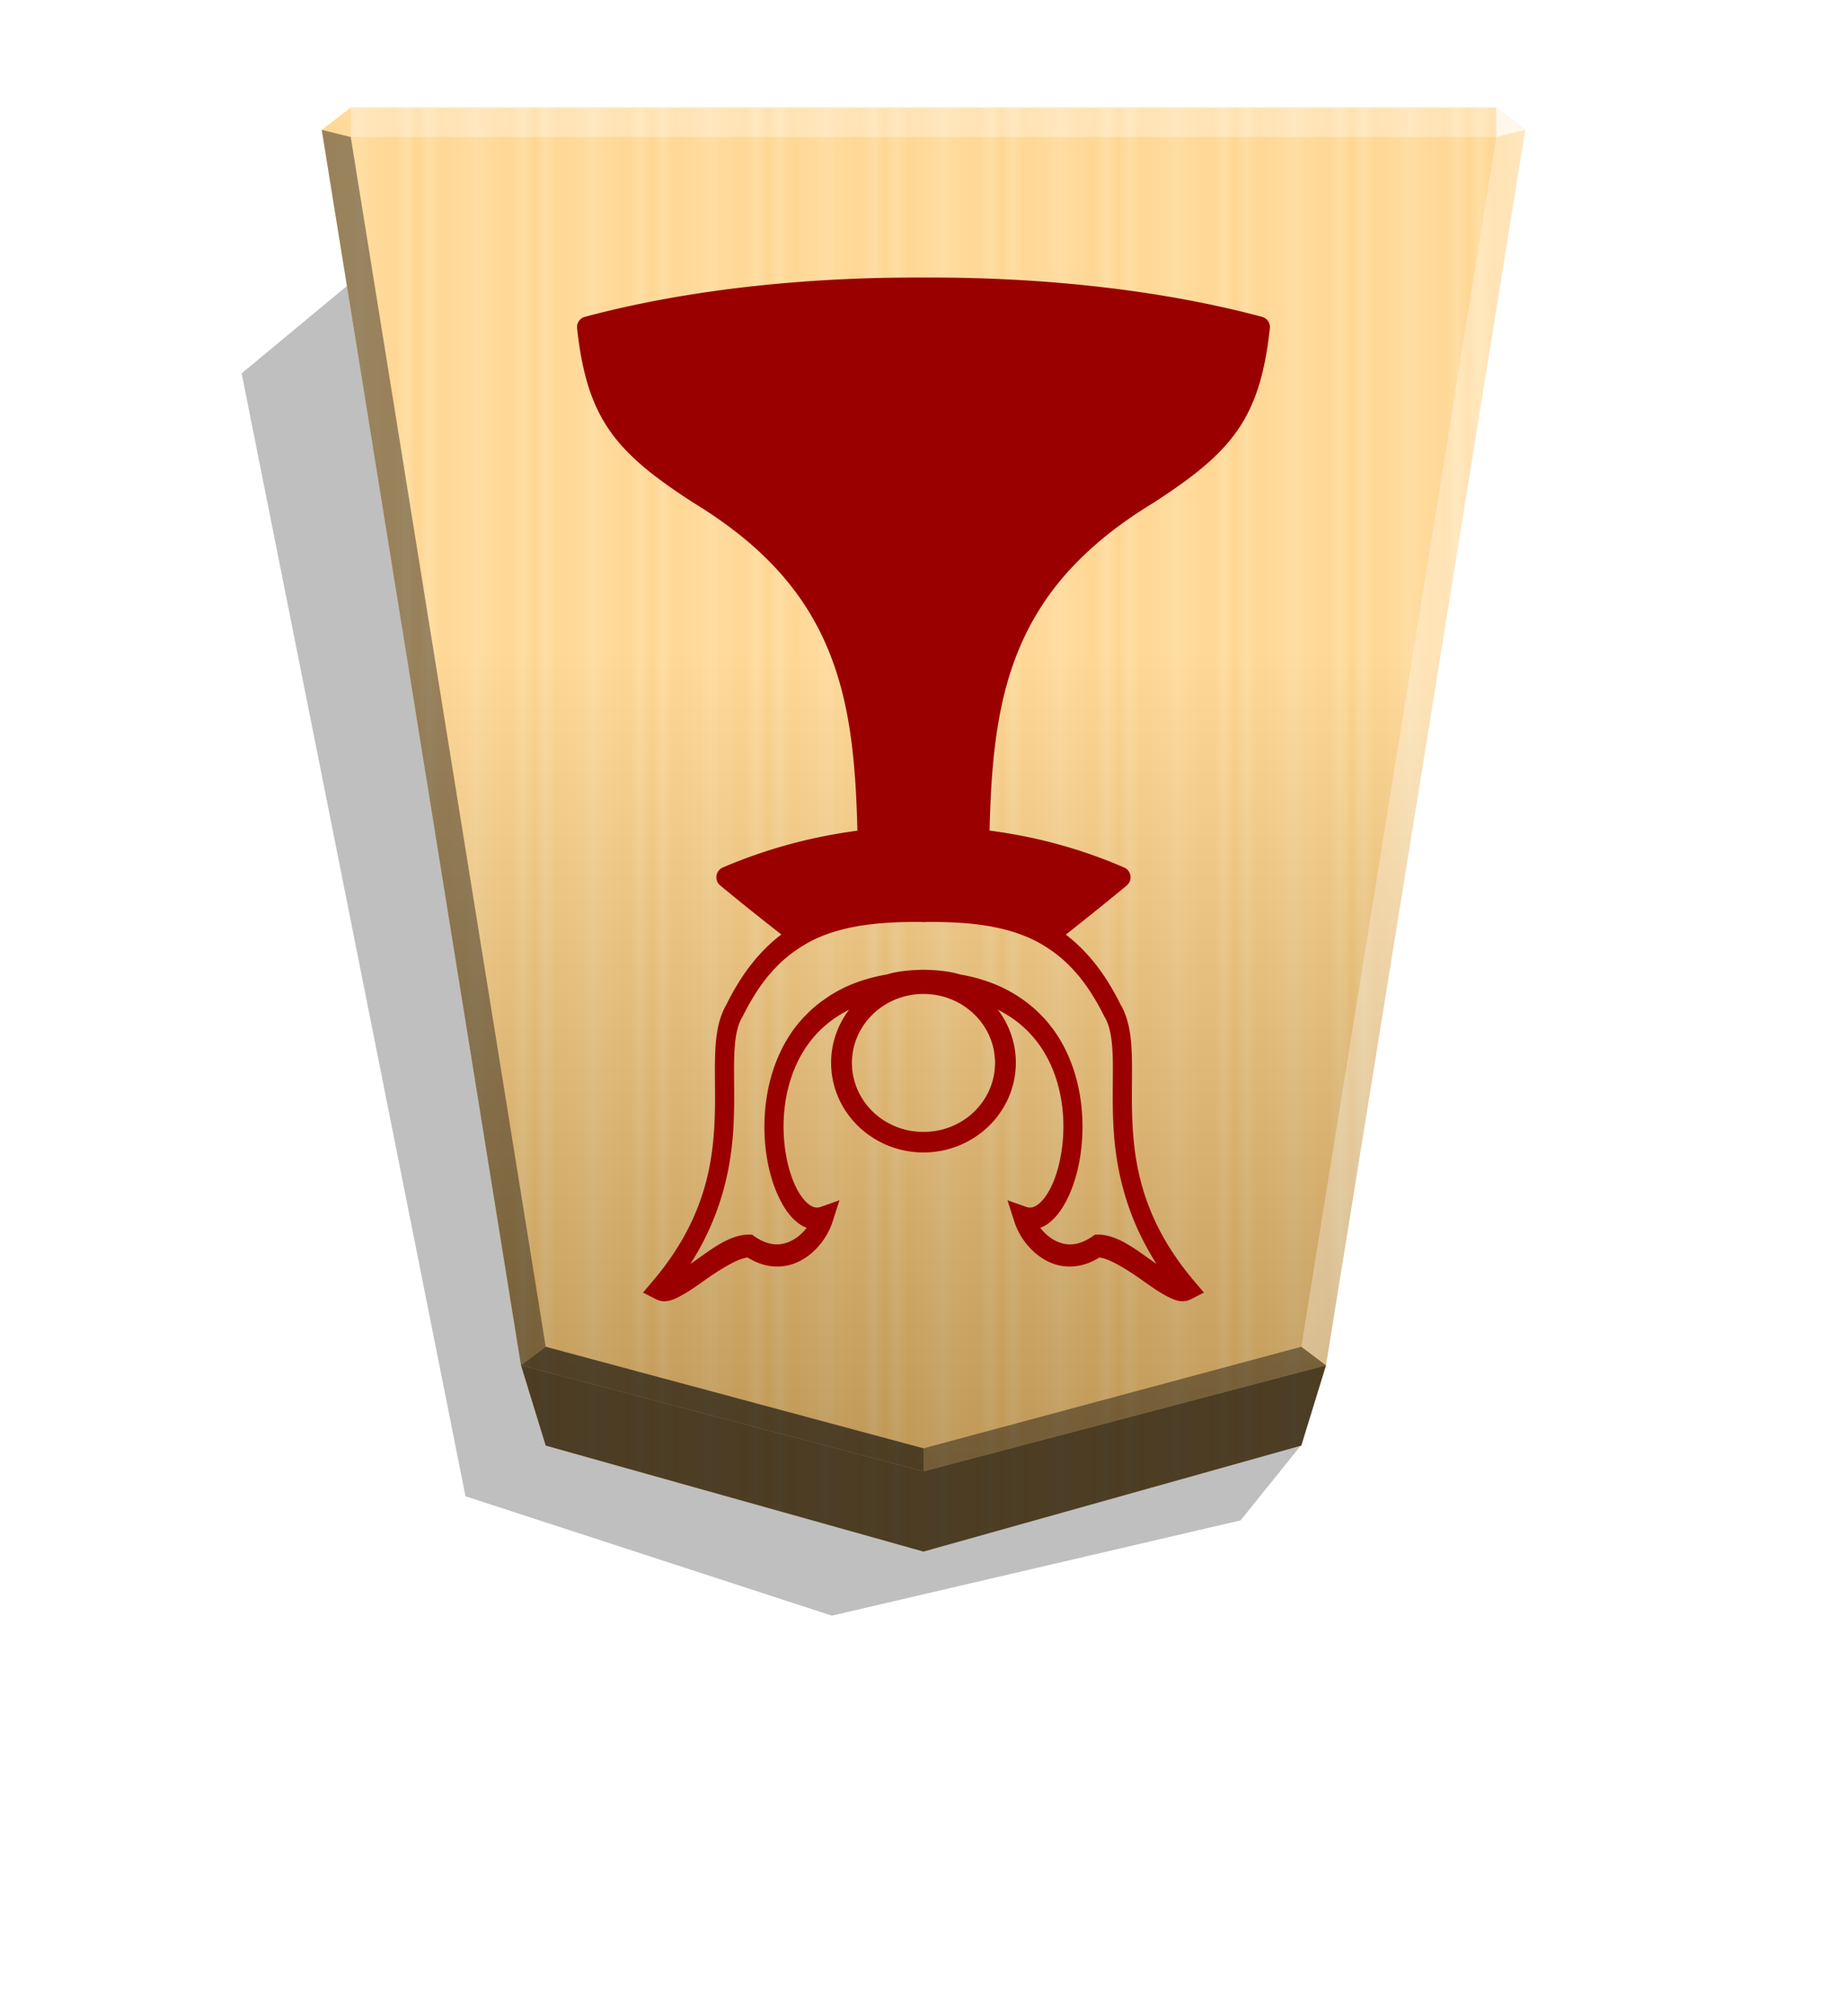 <?xml version="1.0" encoding="UTF-8" standalone="no"?>
<svg
   width="498.898"
   height="544.252"
   viewBox="0 0 1320 1440"
   version="1.1"
   id="svg29556"
   sodipodi:docname="1_PROMOTEDPAWN.svg"
   inkscape:version="1.2 (dc2aedaf03, 2022-05-15)"
   xmlns:inkscape="http://www.inkscape.org/namespaces/inkscape"
   xmlns:sodipodi="http://sodipodi.sourceforge.net/DTD/sodipodi-0.dtd"
   xmlns="http://www.w3.org/2000/svg"
   xmlns:svg="http://www.w3.org/2000/svg">
  <sodipodi:namedview
     id="namedview29558"
     pagecolor="#ffffff"
     bordercolor="#666666"
     borderopacity="1.0"
     inkscape:showpageshadow="2"
     inkscape:pageopacity="0.0"
     inkscape:pagecheckerboard="0"
     inkscape:deskcolor="#d1d1d1"
     showgrid="false"
     inkscape:zoom="1.9501394"
     inkscape:cx="-107.941"
     inkscape:cy="296.64547"
     inkscape:window-width="3840"
     inkscape:window-height="2036"
     inkscape:window-x="3828"
     inkscape:window-y="-12"
     inkscape:window-maximized="1"
     inkscape:current-layer="svg29556" />
  <style
     id="style29463"><![CDATA[.B{color-interpolation-filters:sRGB}]]></style>
  <defs
     id="defs29508">
    <linearGradient
       id="A"
       x1="1091.453"
       y1="563.801"
       x2="1049.718"
       y2="563.801"
       spreadMethod="reflect"
       gradientUnits="userSpaceOnUse">
      <stop
         offset="0"
         stop-color="#ffd285"
         id="stop29465" />
      <stop
         offset=".232"
         stop-color="#ffcd79"
         id="stop29467" />
      <stop
         offset=".616"
         stop-color="#ffca73"
         id="stop29469" />
      <stop
         offset=".808"
         stop-color="#ffd386"
         id="stop29471" />
      <stop
         offset="1"
         stop-color="#ffc86e"
         id="stop29473" />
    </linearGradient>
    <filter
       id="B"
       x="-0.016"
       y="-0.012"
       width="1.031"
       height="1.025"
       class="B">
      <feGaussianBlur
         stdDeviation="2.441"
         id="feGaussianBlur29476" />
    </filter>
    <linearGradient
       id="C"
       x1="659.982"
       y1="1050.809"
       x2="659.982"
       y2="76.788"
       gradientUnits="userSpaceOnUse">
      <stop
         offset="0"
         id="stop29479" />
      <stop
         offset=".6"
         stop-color="#fff"
         id="stop29481" />
    </linearGradient>
    <filter
       inkscape:label="Combined Lighting"
       inkscape:menu="Bevels"
       inkscape:menu-tooltip="Basic specular bevel to use for building textures"
       style="color-interpolation-filters:sRGB;"
       id="filter32657"
       x="-0.058"
       y="-0.039"
       width="1.116"
       height="1.079">
      <feGaussianBlur
         stdDeviation="6"
         in="SourceGraphic"
         result="result0"
         id="feGaussianBlur32639" />
      <feDiffuseLighting
         lighting-color="rgb(255,255,255)"
         diffuseConstant="1"
         surfaceScale="4"
         result="result5"
         id="feDiffuseLighting32643">
        <feDistantLight
           elevation="45"
           azimuth="235"
           id="feDistantLight32641" />
      </feDiffuseLighting>
      <feComposite
         k1="1.4"
         in2="SourceGraphic"
         in="result5"
         result="fbSourceGraphic"
         operator="arithmetic"
         id="feComposite32645" />
      <feGaussianBlur
         result="result0"
         in="fbSourceGraphic"
         stdDeviation="6"
         id="feGaussianBlur32647" />
      <feSpecularLighting
         specularExponent="25"
         specularConstant="1"
         surfaceScale="4"
         lighting-color="rgb(255,255,255)"
         result="result1"
         in="result0"
         id="feSpecularLighting32651">
        <feDistantLight
           azimuth="280"
           elevation="45"
           id="feDistantLight32649" />
      </feSpecularLighting>
      <feComposite
         k3="1"
         k2="1"
         operator="arithmetic"
         in="fbSourceGraphic"
         in2="result1"
         result="result4"
         id="feComposite32653" />
      <feComposite
         operator="in"
         result="result2"
         in2="SourceGraphic"
         in="result4"
         id="feComposite32655" />
    </filter>
  </defs>
  <path
     style="mix-blend-mode:multiply"
     d="M-2640.263 204.473l21.47 26.648 145.682 33.948 130.593-42.533 79.784-400.01-38.751-32.142z"
     transform="matrix(-2.005 0 0 2.005 -4364.078 622.471)"
     opacity=".5"
     filter="url(#B)"
     id="path29510" />
  <path
     d="M659.957 1108.158l270.001-75.701 17.663-57.348 142.368-882.306-20.751-16.013H250.674l-20.751 16.013 142.368 882.306 17.663 57.348z"
     fill="url(#A)"
     id="path29512" />
  <path
     d="M659.982 1050.81l287.664-75.701 142.368-882.306-20.749-16.013H250.701L229.95 92.803l142.37 882.306z"
     opacity=".25"
     fill="url(#C)"
     style="mix-blend-mode:overlay"
     id="path29514" />
  <path
     d="M389.995 1032.468l-17.663-57.348L660 1050.821l287.668-75.701-17.663 57.348L660 1108.169z"
     opacity=".7"
     id="path29516" />
  <path
     d="M947.669 975.119l-17.664-13.248L660 1034.419v16.402z"
     opacity=".4"
     id="path29520" />
  <path
     d="M372.331 975.119l17.664-13.248L660 1034.419v16.402z"
     opacity=".6"
     id="path29522" />
  <path
     d="M372.331 975.119l17.664-13.248L250.668 97.849l-20.707-5.052z"
     opacity=".4"
     id="path29524" />
  <g
     fill="#fff"
     id="g29532">
    <path
       d="M947.669 975.119l-17.664-13.248 139.327-864.022 20.707-5.052z"
       opacity=".3"
       id="path29526" />
    <path
       d="M1069.332 97.849l-.043-21.064 20.75 16.013-20.707 5.052z"
       opacity=".8"
       id="path29528" />
    <path
       d="M1069.332 97.849H250.668l.043-21.064h818.579l.043 21.064z"
       opacity=".3"
       id="path29530" />
  </g>
  <path
     id="path28735"
     style="color:#000000;font-style:normal;font-variant:normal;font-weight:normal;font-stretch:normal;font-size:medium;line-height:normal;font-family:sans-serif;font-variant-ligatures:normal;font-variant-position:normal;font-variant-caps:normal;font-variant-numeric:normal;font-variant-alternates:normal;font-variant-east-asian:normal;font-feature-settings:normal;font-variation-settings:normal;text-indent:0;text-align:start;text-decoration:none;text-decoration-line:none;text-decoration-style:solid;text-decoration-color:#000000;letter-spacing:normal;word-spacing:normal;text-transform:none;writing-mode:lr-tb;direction:ltr;text-orientation:mixed;dominant-baseline:auto;baseline-shift:baseline;text-anchor:start;white-space:normal;shape-padding:0;shape-margin:0;inline-size:0;clip-rule:nonzero;display:inline;overflow:visible;visibility:visible;isolation:auto;mix-blend-mode:normal;color-interpolation:sRGB;color-interpolation-filters:linearRGB;solid-color:#000000;solid-opacity:1;vector-effect:none;fill:#9b0000;fill-opacity:1;fill-rule:nonzero;stroke:none;stroke-width:15.192;stroke-linecap:butt;stroke-linejoin:round;stroke-miterlimit:4;stroke-dasharray:none;stroke-dashoffset:0;stroke-opacity:1;paint-order:stroke fill markers;color-rendering:auto;image-rendering:auto;shape-rendering:auto;text-rendering:auto;enable-background:accumulate;stop-color:#000000;filter:url(#filter32657)"
     d="m 846.556,929.303 c 1.508,-0.163 3.044,-0.6 4.617,-1.403 l 9.235,-4.708 -7.122,-8.405 c -35.056,-41.408 -42.367,-79.476 -43.971,-112.9 -0.802,-16.712 -0.032,-32.203 -0.377,-46.355 -0.35,-14.152 -1.764,-27.408 -8.299,-38.403 -10.918,-22.115 -23.977,-38.191 -38.916,-49.599 12.137,-9.641 25.844,-20.495 43.533,-35.113 a 7.597,7.597 0 0 0 -1.826,-12.796 c -30.246,-13.2 -62.731,-22.06 -96.226,-26.407 1.047,-42.498 4.107,-81.336 16.025,-116.34 14.967,-43.959 43.408,-82.627 100.813,-117.593 a 7.597,7.597 0 0 0 0.212,-0.121 c 27.705,-17.956 46.883,-32.788 60.056,-51.697 13.173,-18.909 19.738,-41.338 23.223,-72.973 a 7.597,7.597 0 0 0 -5.598,-8.194 c -71.999,-19.292 -156.982,-28.46 -241.915,-28.067 -84.961,-0.4 -169.984,8.768 -242.006,28.067 a 7.597,7.597 0 0 0 -5.583,8.194 c 3.485,31.635 10.095,54.064 23.268,72.973 13.173,18.909 32.306,33.741 60.011,51.697 a 7.597,7.597 0 0 0 0.212,0.121 c 57.405,34.966 85.846,73.633 100.813,117.593 11.925,35.025 14.979,73.889 16.025,116.416 -32.421,4.26 -64.812,12.848 -96.196,26.286 a 7.597,7.597 0 0 0 -1.856,12.826 c 17.832,14.737 31.559,25.518 43.669,35.023 -14.996,11.413 -28.101,27.523 -39.052,49.705 l -0.317,0.603 c -6.24,10.877 -7.639,23.9 -7.982,37.799 -0.35,14.152 0.425,29.643 -0.377,46.355 -1.604,33.424 -8.914,71.492 -43.971,112.9 l -7.122,8.405 9.235,4.708 c 6.295,3.213 12.016,0.63 17.579,-2.294 5.563,-2.923 11.378,-7.087 17.353,-11.302 11.382,-8.028 23.556,-15.477 30.571,-16.161 14.017,8.732 27.942,7.812 38.493,1.886 11.124,-6.247 18.839,-16.946 22.242,-27.493 l 4.934,-15.286 -13.264,4.678 c -2.928,1.033 -5.365,0.583 -8.405,-1.584 -3.04,-2.167 -6.392,-6.332 -9.295,-12.162 -5.806,-11.66 -9.686,-29.659 -8.903,-48.483 0.783,-18.824 6.04,-38.371 17.76,-54.337 7.036,-9.584 16.494,-17.963 28.957,-24.189 -8.03,10.605 -12.841,23.655 -12.841,37.829 0,35.452 29.76,64.115 66.002,64.115 36.241,0 66.017,-28.664 66.017,-64.115 0,-14.175 -4.811,-27.224 -12.841,-37.829 12.462,6.226 21.921,14.604 28.957,24.189 11.721,15.967 16.993,35.513 17.776,54.337 0.783,18.824 -3.112,36.823 -8.918,48.483 -2.903,5.83 -6.255,9.996 -9.295,12.162 -3.04,2.167 -5.477,2.617 -8.405,1.584 l -13.264,-4.678 4.934,15.286 c 3.403,10.547 11.117,21.246 22.242,27.493 10.551,5.926 24.476,6.845 38.493,-1.886 7.015,0.684 19.19,8.133 30.571,16.161 5.975,4.215 11.79,8.379 17.353,11.302 4.172,2.192 8.437,4.187 12.962,3.697 z m -20.009,-26.558 c -1.118,-0.781 -2.152,-1.48 -3.305,-2.294 -5.981,-4.219 -12.239,-8.912 -18.726,-12.539 -0.004,-0.002 -0.008,0.002 -0.015,0 -6.484,-3.624 -13.193,-6.187 -20.054,-6.157 h -1.856 l -1.6,1.132 c -11.277,7.89 -20.333,6.856 -27.946,2.58 -1.862,-1.046 -3.607,-2.347 -5.221,-3.803 -1.614,-1.456 -3.096,-3.067 -4.406,-4.723 0.004,-0.002 0.008,0.002 0.015,0 1.844,-0.72 3.641,-1.612 5.296,-2.792 1.413,-1.007 2.76,-2.16 4.044,-3.425 1.285,-1.269 2.52,-2.664 3.682,-4.165 2.324,-3.002 4.403,-6.437 6.277,-10.201 7.495,-15.053 11.682,-35.626 10.774,-57.461 -0.908,-21.835 -7.087,-45.033 -21.095,-64.115 -0.174,-0.238 -0.381,-0.457 -0.559,-0.694 -1.836,-2.451 -3.8,-4.821 -5.9,-7.107 -0.64,-0.698 -1.343,-1.355 -2.007,-2.037 -1.767,-1.808 -3.61,-3.567 -5.553,-5.251 -0.8,-0.695 -1.629,-1.364 -2.46,-2.037 -2.072,-1.674 -4.227,-3.287 -6.489,-4.814 -0.723,-0.49 -1.43,-0.99 -2.173,-1.464 -3.01,-1.915 -6.157,-3.719 -9.491,-5.357 -0.07,-0.032 -0.125,-0.087 -0.197,-0.121 -9.212,-4.501 -19.653,-7.914 -31.447,-9.914 -8.18,-2.563 -17.496,-3.151 -25.999,-3.395 h -0.165 -0.165 c -8.506,0.245 -17.817,0.83 -25.999,3.395 -11.597,1.967 -21.908,5.281 -31.009,9.672 -0.186,0.091 -0.342,0.212 -0.529,0.302 -3.226,1.581 -6.284,3.304 -9.205,5.146 -0.903,0.569 -1.751,1.188 -2.626,1.78 -2.099,1.423 -4.132,2.901 -6.066,4.451 -0.983,0.788 -1.941,1.595 -2.882,2.414 -1.886,1.642 -3.683,3.341 -5.402,5.1 -0.665,0.681 -1.366,1.34 -2.007,2.037 -2.331,2.537 -4.54,5.155 -6.549,7.892 -14.008,19.082 -20.187,42.28 -21.095,64.115 -0.227,5.459 -0.14,10.836 0.241,16.07 0.382,5.234 1.057,10.333 1.992,15.21 1.87,9.754 4.793,18.654 8.541,26.18 3.748,7.527 8.355,13.754 14.018,17.791 1.659,1.182 3.448,2.071 5.296,2.792 -2.62,3.313 -5.888,6.434 -9.612,8.526 -7.613,4.276 -16.669,5.309 -27.946,-2.58 l -1.6,-1.132 h -1.856 c -1.716,-0.008 -3.42,0.146 -5.115,0.437 -11.87,2.047 -23.213,10.876 -33.68,18.258 -1.153,0.813 -2.187,1.513 -3.305,2.294 8.608,-13.481 14.899,-26.779 19.481,-39.685 3.054,-8.604 5.354,-17.04 7.062,-25.23 2.561,-12.285 3.803,-24.028 4.331,-35.023 0.856,-17.832 0.07,-33.742 0.392,-46.808 0.323,-13.066 1.804,-22.841 5.825,-29.606 l 0.18,-0.287 0.15,-0.302 c 1.616,-3.301 3.277,-6.39 4.964,-9.371 0.596,-1.054 1.206,-2.032 1.811,-3.048 1.03,-1.727 2.066,-3.436 3.123,-5.055 0.868,-1.331 1.755,-2.617 2.641,-3.878 0.819,-1.161 1.639,-2.292 2.475,-3.395 1.029,-1.364 2.069,-2.72 3.124,-3.999 0.57,-0.688 1.157,-1.328 1.735,-1.992 4.565,-5.27 9.372,-9.815 14.441,-13.701 0.023,-0.015 0.038,-0.032 0.061,-0.047 0.006,-0.004 0.008,-0.008 0.015,-0.015 1.858,-1.422 3.758,-2.755 5.689,-4.014 3.596,-2.343 7.275,-4.503 11.136,-6.338 20.503,-9.744 45.17,-12.604 74.422,-12.464 1.031,0.005 2.077,0.038 3.124,0.106 l 0.377,0.032 0.392,-0.032 c 1.046,-0.07 2.078,-0.102 3.108,-0.106 29.252,-0.14 53.934,2.72 74.437,12.464 3.944,1.874 7.71,4.083 11.377,6.488 0.006,0.004 0.008,0.008 0.015,0.015 1.878,1.232 3.729,2.535 5.538,3.923 0.138,0.106 0.27,0.225 0.407,0.332 4.888,3.795 9.525,8.202 13.943,13.294 0.627,0.719 1.268,1.41 1.886,2.158 1.03,1.253 2.042,2.589 3.048,3.923 0.854,1.128 1.698,2.282 2.535,3.471 0.831,1.185 1.661,2.39 2.475,3.637 1.146,1.75 2.266,3.585 3.38,5.462 0.548,0.926 1.104,1.819 1.645,2.776 1.686,2.979 3.35,6.072 4.964,9.371 l 0.15,0.302 0.18,0.287 c 3.016,5.073 4.601,11.838 5.342,20.416 0.249,2.859 0.402,5.923 0.483,9.19 0.323,13.066 -0.463,28.976 0.392,46.808 1.407,29.319 7.919,63.989 30.873,99.938 z M 659.989,808.421 c -23.538,0 -43.075,-15.117 -49.162,-35.687 -0.431,-1.457 -0.809,-2.928 -1.102,-4.436 -0.288,-1.487 -0.517,-2.996 -0.664,-4.527 -0.002,-0.023 -0.015,-0.038 -0.015,-0.061 -0.055,-0.613 -0.055,-1.237 -0.091,-1.856 -0.047,-0.895 -0.136,-1.779 -0.136,-2.686 0,-0.023 0,-0.047 0,-0.076 -6e-5,-0.032 0,-0.061 0,-0.091 0,-0.083 0.015,-0.159 0.015,-0.241 0.023,-2.376 0.263,-4.701 0.619,-6.986 0.093,-0.606 0.172,-1.212 0.287,-1.811 0.422,-2.16 0.986,-4.272 1.69,-6.323 0.221,-0.645 0.477,-1.269 0.724,-1.901 0.736,-1.878 1.546,-3.717 2.505,-5.478 0.353,-0.651 0.75,-1.268 1.132,-1.901 0.86,-1.422 1.792,-2.793 2.792,-4.119 0.333,-0.444 0.588,-0.94 0.936,-1.373 0.015,0.032 0.038,0.07 0.061,0.106 9.323,-11.572 23.867,-19.058 40.41,-19.058 16.608,0 31.201,7.544 40.515,19.194 0.015,-0.032 0.032,-0.061 0.047,-0.091 0.284,0.357 0.495,0.767 0.769,1.132 1.157,1.529 2.229,3.113 3.199,4.768 0.25,0.427 0.502,0.848 0.739,1.282 0.993,1.819 1.841,3.715 2.595,5.659 0.236,0.609 0.482,1.206 0.694,1.826 0.708,2.07 1.269,4.203 1.69,6.383 0.104,0.545 0.186,1.094 0.272,1.645 0.362,2.309 0.6,4.66 0.619,7.062 3.9e-4,0.076 0.015,0.148 0.015,0.226 0,0.032 7e-5,0.061 0,0.091 7e-5,0.023 0,0.047 0,0.076 0,0.907 -0.085,1.79 -0.136,2.686 -0.038,0.637 -0.047,1.286 -0.106,1.916 -0.146,1.526 -0.377,3.029 -0.664,4.512 -0.287,1.482 -0.651,2.929 -1.071,4.361 -0.008,0.032 -0.006,0.061 -0.015,0.091 -6.082,20.572 -25.622,35.687 -49.162,35.687 z" />
</svg>
